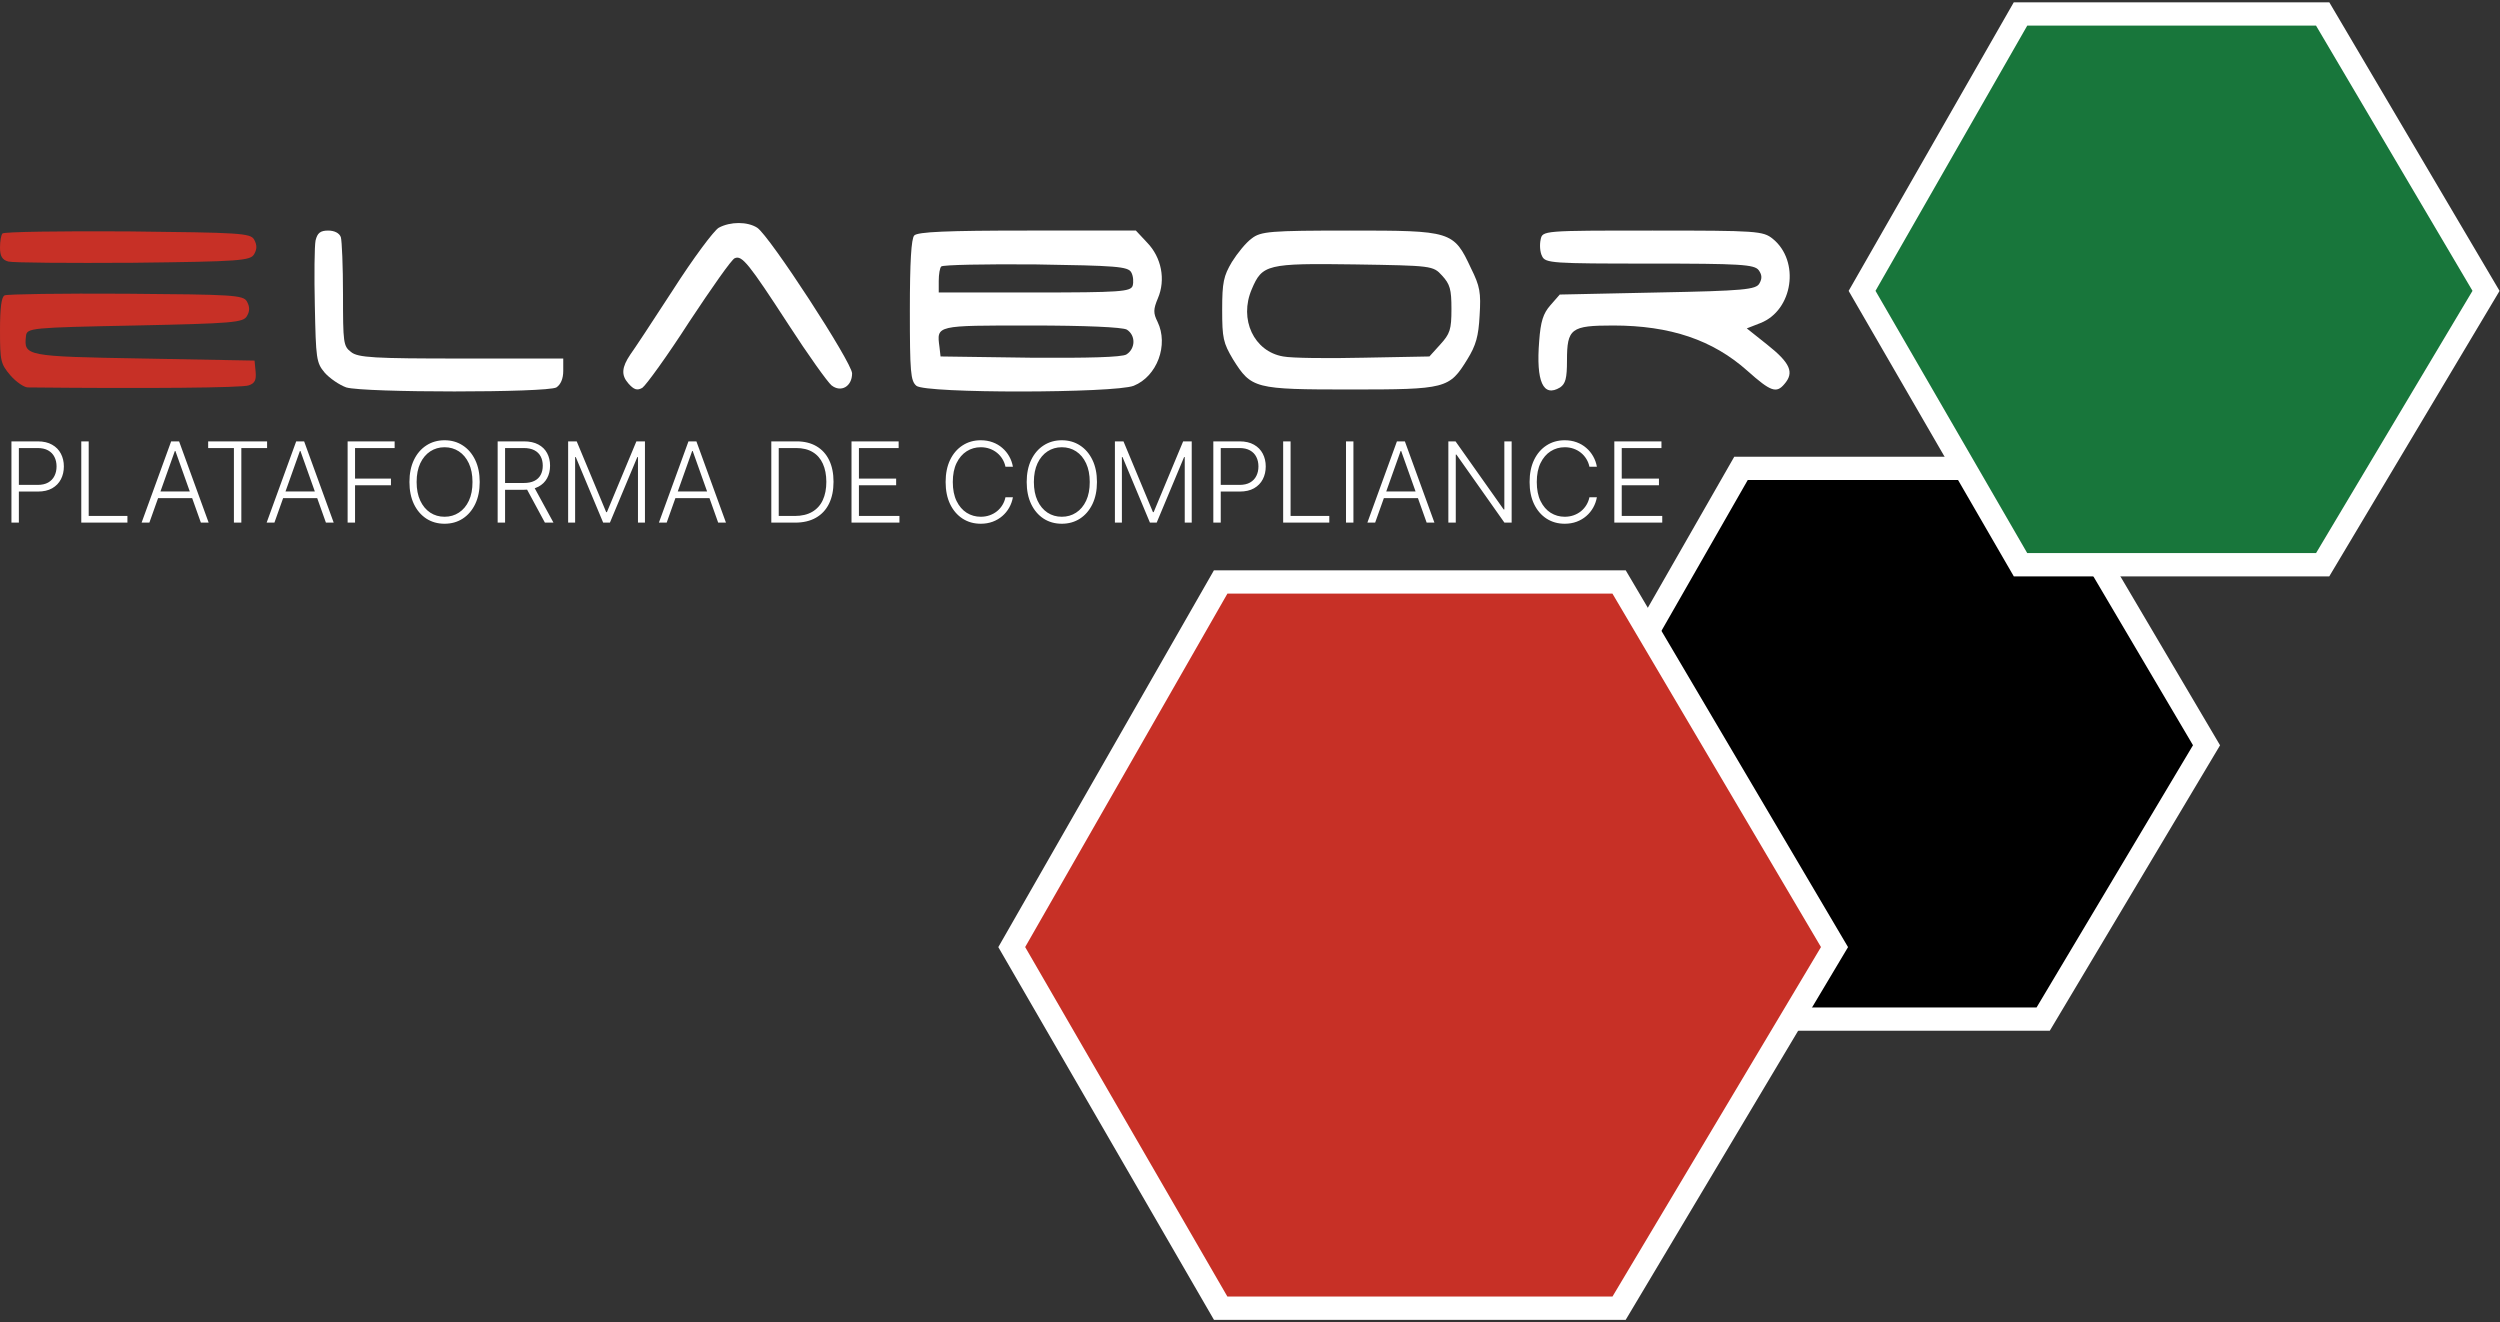 <svg width="537" height="284" viewBox="0 0 537 284" fill="none" xmlns="http://www.w3.org/2000/svg">
<rect x="0" y="0" width="537" height="284" fill="#333333" stroke="none"/>
<path d="M438.87 218.908H373.969L339.934 160.083L373.969 100.605H438.87L473.962 160.083L438.87 218.908Z" fill="black" stroke="white" stroke-width="5"/>
<path d="M498.908 121.303H434.007L399.972 62.478L434.007 3H498.908L534 62.478L498.908 121.303Z" fill="#18763B" stroke="white" stroke-width="5"/>
<path d="M347.779 281H262.2L217.321 203.434L262.2 125.006H347.779L394.052 203.434L347.779 281Z" fill="#C73026" stroke="white" stroke-width="5"/>
<path d="M154.412 48.905C153.404 49.437 148.905 55.466 144.485 62.382C140.064 69.209 135.954 75.416 135.411 76.125C133.55 78.874 133.394 80.558 134.946 82.332C136.186 83.75 136.884 83.928 137.97 83.307C138.746 82.775 143.321 76.48 148.052 69.121C152.861 61.85 157.204 55.644 157.824 55.466C159.375 54.757 160.849 56.619 169.38 69.741C173.568 76.214 177.756 82.066 178.609 82.775C180.625 84.371 183.029 83.041 183.029 80.204C183.029 77.898 165.269 50.59 162.633 48.905C160.539 47.575 156.894 47.575 154.412 48.905Z" fill="white"/>
<path d="M67.783 51.654C67.55 52.806 67.473 59.19 67.628 65.751C67.861 77.012 67.938 77.898 69.722 80.026C70.808 81.268 72.901 82.686 74.375 83.218C78.175 84.371 117.496 84.371 119.512 83.218C120.443 82.598 120.986 81.356 120.986 79.672V77.012H99.037C80.424 77.012 76.857 76.835 75.383 75.593C73.755 74.352 73.677 73.643 73.677 63.269C73.677 57.24 73.444 51.742 73.212 50.945C72.901 50.058 71.816 49.526 70.497 49.526C68.791 49.526 68.171 50.058 67.783 51.654Z" fill="white"/>
<path d="M196.369 50.59C195.748 51.299 195.438 56.176 195.438 66.638C195.438 79.938 195.593 81.8 196.834 82.864C198.695 84.548 239.489 84.46 243.522 82.864C248.563 80.824 251.045 74.086 248.641 69.121C247.71 67.259 247.71 66.461 248.718 64.067C250.424 60.077 249.494 55.289 246.392 52.097L243.987 49.526H220.643C203.504 49.526 197.067 49.792 196.369 50.59ZM242.979 58.481C243.445 59.279 243.522 60.609 243.289 61.407C242.824 62.648 240.575 62.825 222.195 62.825H201.642V60.343C201.642 58.924 201.875 57.506 202.185 57.24C202.496 56.885 211.57 56.708 222.427 56.796C239.644 57.062 242.281 57.24 242.979 58.481ZM242.049 70.805C243.987 72.047 243.91 74.884 241.971 76.125C241.04 76.746 233.595 76.923 221.264 76.835L202.03 76.569L201.798 74.529C201.177 69.83 200.945 69.919 221.419 69.919C233.13 69.919 241.118 70.273 242.049 70.805Z" fill="white"/>
<path d="M268.883 51.211C267.642 52.097 265.78 54.402 264.617 56.264C262.833 59.279 262.523 60.609 262.523 66.549C262.523 72.667 262.756 73.643 264.85 77.189C268.805 83.484 269.426 83.662 290.055 83.662C310.685 83.662 311.305 83.484 315.183 77.189C317.044 74.174 317.587 72.224 317.82 67.791C318.13 62.825 317.897 61.496 315.958 57.594C312.236 49.615 311.771 49.526 289.978 49.526C272.838 49.526 270.822 49.703 268.883 51.211ZM309.754 59.19C311.46 61.052 311.771 62.116 311.771 66.372C311.771 70.805 311.46 71.692 309.366 73.997L307.04 76.569L292.925 76.835C285.247 77.012 277.414 76.923 275.63 76.569C269.348 75.504 266.091 68.589 268.883 62.116C271.132 56.796 272.14 56.53 290.986 56.796C307.583 57.062 307.815 57.062 309.754 59.19Z" fill="white"/>
<path d="M330.926 51.477C330.694 52.541 330.771 54.136 331.237 55.023C331.935 56.53 333.408 56.619 354.348 56.619C373.814 56.619 376.839 56.796 377.77 58.038C378.467 59.013 378.545 59.811 377.925 60.875C377.227 62.205 374.59 62.471 356.132 62.825L335.037 63.269L333.02 65.574C331.469 67.347 330.926 69.032 330.616 73.288C329.918 81.977 331.469 85.435 335.114 83.218C336.278 82.42 336.588 81.268 336.588 77.455C336.588 70.539 337.441 69.919 346.515 69.919C358.769 69.919 367.92 73.022 375.365 79.672C380.329 84.105 381.57 84.548 383.276 82.509C385.447 80.026 384.594 77.987 379.553 73.997L375.21 70.539L378.157 69.387C385.137 66.638 386.688 56.087 380.794 51.299C378.7 49.615 377.459 49.526 354.968 49.526C331.392 49.526 331.314 49.526 330.926 51.477Z" fill="white"/>
<path d="M0.543 50.147C0.233 50.413 0 51.831 0 53.161C0 55.023 0.465 55.821 1.784 56.176C2.714 56.442 14.813 56.53 28.618 56.442C51.574 56.176 53.823 55.998 54.599 54.58C55.219 53.516 55.219 52.629 54.599 51.477C53.823 50.058 51.496 49.969 27.377 49.703C12.874 49.615 0.853 49.792 0.543 50.147Z" fill="#C73026"/>
<path d="M1.008 63.446C0.31 63.712 0 66.106 0 70.983C0 77.632 0.155 78.164 2.249 80.647C3.49 82.066 5.196 83.218 5.972 83.218C31.487 83.484 52.194 83.307 53.435 82.775C54.754 82.332 55.064 81.622 54.909 79.849L54.676 77.455L30.789 77.012C5.274 76.569 5.119 76.48 5.584 72.135C5.817 70.451 6.515 70.362 29.006 69.919C49.945 69.475 52.272 69.298 53.047 67.879C53.668 66.815 53.668 65.929 53.047 64.776C52.272 63.358 50.023 63.269 27.067 63.092C13.262 63.003 1.474 63.18 1.008 63.446Z" fill="#C73026"/>
<path d="M2.458 112.261V94.806H8.092C9.33 94.806 10.365 95.045 11.194 95.522C12.029 95.994 12.657 96.636 13.078 97.448C13.504 98.261 13.717 99.175 13.717 100.192C13.717 101.21 13.507 102.127 13.086 102.945C12.666 103.758 12.041 104.403 11.211 104.88C10.382 105.352 9.35 105.587 8.117 105.587H3.686V104.156H8.075C8.99 104.156 9.748 103.985 10.35 103.644C10.953 103.298 11.402 102.826 11.697 102.229C11.998 101.633 12.149 100.954 12.149 100.192C12.149 99.431 11.998 98.752 11.697 98.156C11.402 97.559 10.95 97.09 10.342 96.749C9.74 96.408 8.975 96.238 8.049 96.238H4.052V112.261H2.458ZM17.458 112.261V94.806H19.052V110.829H27.37V112.261H17.458ZM32.085 112.261H30.415L36.764 94.806H38.469L44.818 112.261H43.148L37.676 96.877H37.557L32.085 112.261ZM33.287 105.57H41.946V107.002H33.287V105.57ZM44.714 96.238V94.806H57.37V96.238H51.839V112.261H50.245V96.238H44.714ZM58.945 112.261H57.274L63.624 94.806H65.328L71.678 112.261H70.007L64.536 96.877H64.416L58.945 112.261ZM60.147 105.57H68.806V107.002H60.147V105.57ZM74.669 112.261V94.806H84.769V96.238H76.263V102.809H83.976V104.241H76.263V112.261H74.669ZM103.041 103.533C103.041 105.352 102.718 106.934 102.07 108.281C101.422 109.621 100.53 110.661 99.394 111.4C98.263 112.133 96.962 112.499 95.49 112.499C94.019 112.499 92.715 112.133 91.578 111.4C90.448 110.661 89.558 109.621 88.911 108.281C88.269 106.934 87.948 105.352 87.948 103.533C87.948 101.715 88.269 100.136 88.911 98.795C89.558 97.448 90.451 96.408 91.587 95.675C92.723 94.937 94.024 94.567 95.49 94.567C96.962 94.567 98.263 94.937 99.394 95.675C100.53 96.408 101.422 97.448 102.07 98.795C102.718 100.136 103.041 101.715 103.041 103.533ZM101.49 103.533C101.49 101.971 101.229 100.633 100.706 99.519C100.183 98.4 99.47 97.545 98.567 96.954C97.664 96.363 96.638 96.067 95.49 96.067C94.348 96.067 93.326 96.363 92.422 96.954C91.519 97.545 90.803 98.397 90.274 99.511C89.752 100.624 89.49 101.965 89.49 103.533C89.49 105.096 89.752 106.434 90.274 107.548C90.797 108.661 91.51 109.516 92.414 110.113C93.317 110.704 94.343 110.999 95.49 110.999C96.638 110.999 97.664 110.704 98.567 110.113C99.476 109.522 100.192 108.67 100.715 107.556C101.237 106.437 101.496 105.096 101.49 103.533ZM106.896 112.261V94.806H112.529C113.768 94.806 114.802 95.031 115.632 95.479C116.467 95.923 117.095 96.539 117.515 97.329C117.941 98.113 118.154 99.013 118.154 100.031C118.154 101.048 117.941 101.945 117.515 102.724C117.095 103.502 116.47 104.11 115.64 104.548C114.811 104.985 113.782 105.204 112.555 105.204H107.757V103.746H112.512C113.421 103.746 114.177 103.596 114.779 103.295C115.387 102.994 115.839 102.565 116.134 102.008C116.436 101.451 116.586 100.792 116.586 100.031C116.586 99.269 116.436 98.604 116.134 98.036C115.833 97.462 115.379 97.019 114.771 96.707C114.169 96.394 113.407 96.238 112.487 96.238H108.49V112.261H106.896ZM114.592 104.386L118.887 112.261H117.046L112.794 104.386H114.592ZM122.036 94.806H123.877L130.21 110.011H130.363L136.696 94.806H138.536V112.261H137.036V98.173H136.9L131.011 112.261H129.562L123.673 98.173H123.536V112.261H122.036V94.806ZM143.203 112.261H141.532L147.882 94.806H149.586L155.936 112.261H154.265L148.794 96.877H148.674L143.203 112.261ZM144.404 105.57H153.063V107.002H144.404V105.57ZM170.791 112.261H165.677V94.806H171.098C172.762 94.806 174.186 95.153 175.367 95.846C176.555 96.539 177.464 97.533 178.095 98.829C178.725 100.124 179.041 101.678 179.041 103.491C179.041 105.32 178.717 106.891 178.069 108.204C177.427 109.511 176.49 110.514 175.257 111.212C174.029 111.911 172.541 112.261 170.791 112.261ZM167.271 110.829H170.697C172.197 110.829 173.453 110.533 174.464 109.942C175.475 109.352 176.234 108.508 176.74 107.411C177.245 106.315 177.498 105.008 177.498 103.491C177.492 101.985 177.242 100.69 176.748 99.604C176.259 98.519 175.532 97.687 174.566 97.107C173.606 96.528 172.419 96.238 171.004 96.238H167.271V110.829ZM182.904 112.261V94.806H193.029V96.238H184.497V102.809H192.492V104.241H184.497V110.829H193.199V112.261H182.904ZM217.574 100.261H215.972C215.852 99.664 215.637 99.113 215.324 98.607C215.017 98.096 214.631 97.65 214.165 97.269C213.699 96.888 213.171 96.593 212.58 96.383C211.989 96.173 211.35 96.067 210.662 96.067C209.56 96.067 208.554 96.354 207.645 96.928C206.742 97.502 206.017 98.346 205.472 99.46C204.932 100.567 204.662 101.925 204.662 103.533C204.662 105.153 204.932 106.516 205.472 107.624C206.017 108.732 206.742 109.573 207.645 110.147C208.554 110.715 209.56 110.999 210.662 110.999C211.35 110.999 211.989 110.894 212.58 110.684C213.171 110.474 213.699 110.181 214.165 109.806C214.631 109.425 215.017 108.979 215.324 108.468C215.637 107.957 215.852 107.403 215.972 106.806H217.574C217.432 107.607 217.165 108.354 216.773 109.048C216.387 109.735 215.892 110.337 215.29 110.854C214.693 111.371 214.006 111.775 213.227 112.065C212.449 112.354 211.594 112.499 210.662 112.499C209.196 112.499 207.895 112.133 206.759 111.4C205.622 110.661 204.73 109.621 204.083 108.281C203.441 106.94 203.12 105.357 203.12 103.533C203.12 101.71 203.441 100.127 204.083 98.786C204.73 97.445 205.622 96.408 206.759 95.675C207.895 94.937 209.196 94.567 210.662 94.567C211.594 94.567 212.449 94.712 213.227 95.002C214.006 95.286 214.693 95.69 215.29 96.212C215.892 96.729 216.387 97.332 216.773 98.019C217.165 98.707 217.432 99.454 217.574 100.261ZM235.627 103.533C235.627 105.352 235.303 106.934 234.656 108.281C234.008 109.621 233.116 110.661 231.98 111.4C230.849 112.133 229.548 112.499 228.076 112.499C226.605 112.499 225.301 112.133 224.164 111.4C223.034 110.661 222.144 109.621 221.497 108.281C220.855 106.934 220.534 105.352 220.534 103.533C220.534 101.715 220.855 100.136 221.497 98.795C222.144 97.448 223.036 96.408 224.173 95.675C225.309 94.937 226.61 94.567 228.076 94.567C229.548 94.567 230.849 94.937 231.98 95.675C233.116 96.408 234.008 97.448 234.656 98.795C235.303 100.136 235.627 101.715 235.627 103.533ZM234.076 103.533C234.076 101.971 233.815 100.633 233.292 99.519C232.769 98.4 232.056 97.545 231.153 96.954C230.25 96.363 229.224 96.067 228.076 96.067C226.934 96.067 225.911 96.363 225.008 96.954C224.105 97.545 223.389 98.397 222.86 99.511C222.338 100.624 222.076 101.965 222.076 103.533C222.076 105.096 222.338 106.434 222.86 107.548C223.383 108.661 224.096 109.516 225 110.113C225.903 110.704 226.928 110.999 228.076 110.999C229.224 110.999 230.25 110.704 231.153 110.113C232.062 109.522 232.778 108.67 233.301 107.556C233.823 106.437 234.082 105.096 234.076 103.533ZM239.482 94.806H241.323L247.655 110.011H247.808L254.141 94.806H255.982V112.261H254.482V98.173H254.345L248.456 112.261H247.007L241.118 98.173H240.982V112.261H239.482V94.806ZM260.622 112.261V94.806H266.256C267.495 94.806 268.529 95.045 269.358 95.522C270.193 95.994 270.821 96.636 271.242 97.448C271.668 98.261 271.881 99.175 271.881 100.192C271.881 101.21 271.671 102.127 271.25 102.945C270.83 103.758 270.205 104.403 269.375 104.88C268.546 105.352 267.514 105.587 266.281 105.587H261.85V104.156H266.239C267.154 104.156 267.912 103.985 268.514 103.644C269.117 103.298 269.566 102.826 269.861 102.229C270.162 101.633 270.313 100.954 270.313 100.192C270.313 99.431 270.162 98.752 269.861 98.156C269.566 97.559 269.114 97.09 268.506 96.749C267.904 96.408 267.139 96.238 266.213 96.238H262.216V112.261H260.622ZM275.622 112.261V94.806H277.216V110.829H285.534V112.261H275.622ZM290.716 94.806V112.261H289.122V94.806H290.716ZM295.382 112.261H293.712L300.061 94.806H301.766L308.115 112.261H306.445L300.973 96.877H300.854L295.382 112.261ZM296.584 105.57H305.243V107.002H296.584V105.57ZM324.701 94.806V112.261H323.149L312.837 97.644H312.701V112.261H311.107V94.806H312.649L322.996 109.44H323.132V94.806H324.701ZM343.012 100.261H341.409C341.29 99.664 341.074 99.113 340.762 98.607C340.455 98.096 340.068 97.65 339.602 97.269C339.137 96.888 338.608 96.593 338.017 96.383C337.426 96.173 336.787 96.067 336.1 96.067C334.997 96.067 333.992 96.354 333.083 96.928C332.179 97.502 331.455 98.346 330.909 99.46C330.37 100.567 330.1 101.925 330.1 103.533C330.1 105.153 330.37 106.516 330.909 107.624C331.455 108.732 332.179 109.573 333.083 110.147C333.992 110.715 334.997 110.999 336.1 110.999C336.787 110.999 337.426 110.894 338.017 110.684C338.608 110.474 339.137 110.181 339.602 109.806C340.068 109.425 340.455 108.979 340.762 108.468C341.074 107.957 341.29 107.403 341.409 106.806H343.012C342.87 107.607 342.602 108.354 342.21 109.048C341.824 109.735 341.33 110.337 340.727 110.854C340.131 111.371 339.443 111.775 338.665 112.065C337.887 112.354 337.031 112.499 336.1 112.499C334.634 112.499 333.333 112.133 332.196 111.4C331.06 110.661 330.168 109.621 329.52 108.281C328.878 106.94 328.557 105.357 328.557 103.533C328.557 101.71 328.878 100.127 329.52 98.786C330.168 97.445 331.06 96.408 332.196 95.675C333.333 94.937 334.634 94.567 336.1 94.567C337.031 94.567 337.887 94.712 338.665 95.002C339.443 95.286 340.131 95.69 340.727 96.212C341.33 96.729 341.824 97.332 342.21 98.019C342.602 98.707 342.87 99.454 343.012 100.261ZM346.755 112.261V94.806H356.88V96.238H348.349V102.809H356.343V104.241H348.349V110.829H357.051V112.261H346.755Z" fill="white"/>
</svg>
